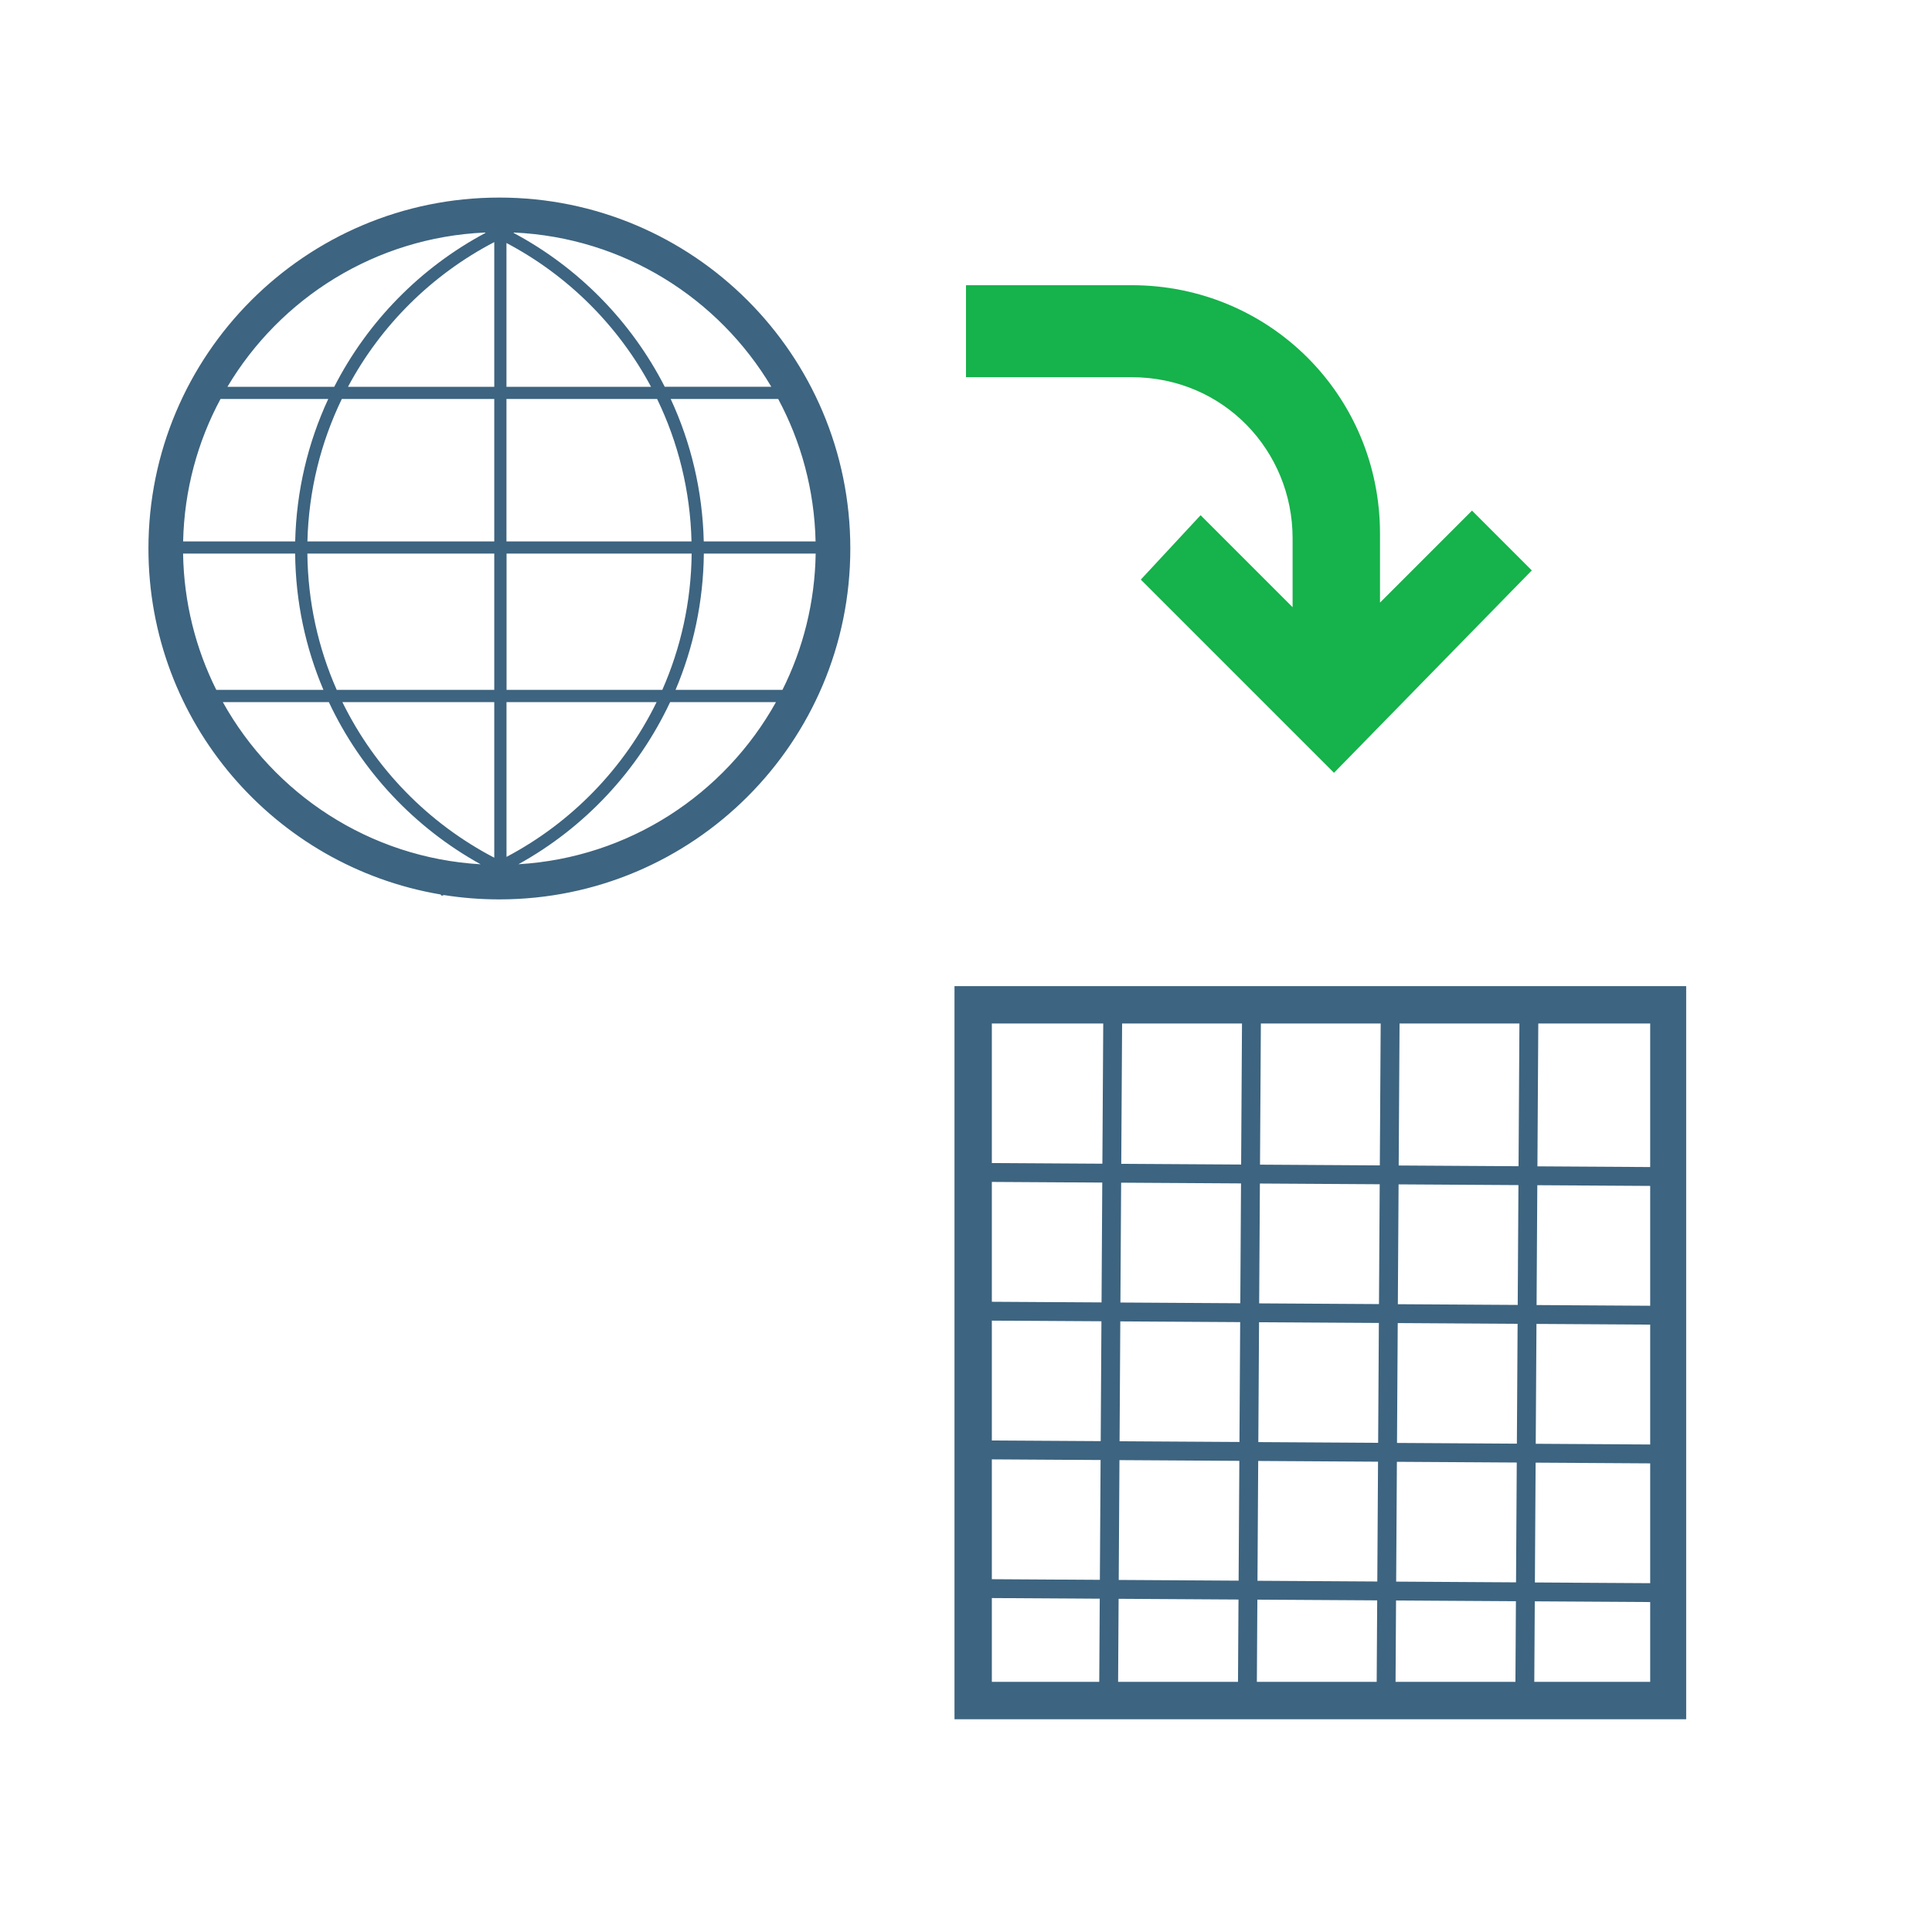 <?xml version="1.0" encoding="UTF-8" standalone="no"?>
<!-- Generator: Adobe Illustrator 18.0.0, SVG Export Plug-In . SVG Version: 6.00 Build 0)  -->

<svg
   xmlns:dc="http://purl.org/dc/elements/1.1/"
   xmlns:cc="http://creativecommons.org/ns#"
   xmlns:rdf="http://www.w3.org/1999/02/22-rdf-syntax-ns#"
   xmlns:svg="http://www.w3.org/2000/svg"
   xmlns="http://www.w3.org/2000/svg"
   xmlns:sodipodi="http://sodipodi.sourceforge.net/DTD/sodipodi-0.dtd"
   xmlns:inkscape="http://www.inkscape.org/namespaces/inkscape"
   version="1.1"
   id="Layer_1"
   x="0px"
   y="0px"
   viewBox="0 0 42 42"
   enable-background="new 0 0 42 42"
   xml:space="preserve"
   inkscape:version="0.48.4 r9939"
   width="100%"
   height="100%"
   sodipodi:docname="GisCoordinateTransformation.svg"><defs
   id="defs4519">
	
	
	
	
	
	
</defs><sodipodi:namedview
   pagecolor="#ffffff"
   bordercolor="#666666"
   borderopacity="1"
   objecttolerance="10"
   gridtolerance="10"
   guidetolerance="10"
   inkscape:pageopacity="0"
   inkscape:pageshadow="2"
   inkscape:window-width="1920"
   inkscape:window-height="1018"
   id="namedview4517"
   showgrid="false"
   inkscape:zoom="13.897109"
   inkscape:cx="18.145774"
   inkscape:cy="13.001248"
   inkscape:window-x="-8"
   inkscape:window-y="-8"
   inkscape:window-maximized="1"
   inkscape:current-layer="Layer_1" />
<polygon
   style="fill:none"
   id="polygon4505"
   points="8,16.2 13.6,16.2 10.8,7.5 "
   transform="translate(0.356,3.559)" /><path
   style="fill:#16b24b"
   inkscape:connector-curvature="0"
   id="path4511"
   d="m 26.1,11.2 2,2 V 11.7 C 28.1,9.8 26.6,8.2 24.6,8.2 H 21 v -2 h 3.6 c 3,0 5.4,2.4 5.4,5.4 v 1.5 l 2,-2 1.3,1.3 -4.3,4.4 -4.2,-4.2 1.3,-1.4 z" />
<path
   inkscape:connector-curvature="0"
   id="path2830"
   style="fill:#3d6480;fill-opacity:1"
   d="m 10.856,4.295 c -4.213,0 -7.629,3.416 -7.629,7.629 0,3.778 2.746,6.913 6.351,7.521 l 0.024,0.028 c 0.017,-0.005 0.033,-0.01 0.05,-0.015 0.392,0.062 0.794,0.094 1.204,0.094 4.213,0 7.629,-3.414 7.629,-7.628 0,-4.213 -3.416,-7.629 -7.629,-7.629 z m -0.313,0.76 c 0.004,0.002 0.009,0.005 0.013,0.007 C 9.146,5.813 7.994,6.985 7.266,8.409 H 4.944 C 6.093,6.48 8.16,5.162 10.542,5.055 z m 0.633,0 c 2.379,0.109 4.444,1.426 5.592,3.353 H 14.451 C 13.723,6.985 12.572,5.813 11.162,5.062 c 0.004,-0.002 0.009,-0.005 0.013,-0.007 z M 10.745,5.263 V 8.409 H 7.565 c 0.717,-1.343 1.829,-2.442 3.18,-3.146 z m 0.266,0.02 c 1.334,0.704 2.432,1.796 3.142,3.126 H 11.01 V 5.283 z M 4.794,8.673 h 2.342 c -0.439,0.945 -0.693,1.993 -0.719,3.097 H 3.981 c 0.025,-1.118 0.315,-2.171 0.813,-3.097 z m 2.637,0 H 10.745 V 11.77 H 6.683 c 0.027,-1.108 0.293,-2.157 0.748,-3.097 z m 3.579,0 h 3.275 c 0.455,0.94 0.721,1.988 0.748,3.097 H 11.01 V 8.673 z m 3.57,0 h 2.337 c 0.497,0.925 0.788,1.978 0.813,3.097 h -2.431 c -0.026,-1.104 -0.28,-2.152 -0.719,-3.097 z M 3.98,12.034 h 2.436 c 0.01,1.051 0.228,2.051 0.615,2.963 H 4.702 c -0.447,-0.894 -0.705,-1.9 -0.722,-2.963 z m 2.702,0 h 4.063 v 2.963 H 7.32 C 6.919,14.09 6.693,13.088 6.682,12.034 z m 4.329,0 h 4.025 c -0.011,1.054 -0.238,2.056 -0.638,2.963 h -3.386 v -2.963 z m 4.29,0 h 2.431 c -0.017,1.064 -0.274,2.069 -0.722,2.963 h -2.324 c 0.386,-0.912 0.604,-1.913 0.615,-2.963 z m -10.457,3.229 h 2.305 c 0.701,1.495 1.862,2.731 3.3,3.526 C 8.035,18.649 5.956,17.262 4.844,15.263 z m 2.6,0 H 10.745 V 18.646 C 9.316,17.901 8.153,16.713 7.443,15.263 z m 3.567,0 h 3.263 c -0.703,1.438 -1.85,2.62 -3.263,3.365 v -3.365 z m 3.557,0 h 2.301 c -1.111,1.997 -3.187,3.382 -5.599,3.525 -0.068,0.004 -0.137,0.007 -0.206,0.009 -0.018,3.93e-4 -0.035,7.86e-4 -0.053,0.001 0.014,-3.93e-4 0.028,-7.86e-4 0.042,-0.001 0.004,-1.29e-4 0.007,1.33e-4 0.011,0 0.069,-0.002 0.138,-0.005 0.206,-0.009 1.438,-0.795 2.597,-2.031 3.298,-3.525 z" /><path
   style="font-size:medium;font-style:normal;font-variant:normal;font-weight:normal;font-stretch:normal;text-indent:0;text-align:start;text-decoration:none;line-height:normal;letter-spacing:normal;word-spacing:normal;text-transform:none;direction:ltr;block-progression:tb;writing-mode:lr-tb;text-anchor:start;baseline-shift:baseline;color:#000000;fill:#3d6480;fill-opacity:1;fill-rule:nonzero;stroke:none;stroke-width:0.804;marker:none;visibility:visible;display:inline;overflow:visible;enable-background:accumulate;font-family:Sans;-inkscape-font-specification:Sans"
   d="m 20.75,21.438 0,0.406 0,15.125 0,0.406 0.406,0 15.125,0 0.375,0 0,-0.406 0,-15.125 0,-0.406 -0.375,0 -15.125,0 -0.406,0 z m 0.812,0.812 14.312,0 0,14.312 -14.312,0 0,-14.312 z"
   id="rect4571"
   inkscape:connector-curvature="0" /><path
   style="font-size:medium;font-style:normal;font-variant:normal;font-weight:normal;font-stretch:normal;text-indent:0;text-align:start;text-decoration:none;line-height:normal;letter-spacing:normal;word-spacing:normal;text-transform:none;direction:ltr;block-progression:tb;writing-mode:lr-tb;text-anchor:start;baseline-shift:baseline;color:#000000;fill:#3d6480;fill-opacity:1;fill-rule:nonzero;stroke:none;stroke-width:1px;marker:none;visibility:visible;display:inline;overflow:visible;enable-background:accumulate;font-family:Sans;-inkscape-font-specification:Sans"
   d="m 27.001,22.058 -0.09,14.844 0.41,0 0.09,-14.812 -0.41,-0.031 z"
   id="path5083-1"
   inkscape:connector-curvature="0" /><path
   style="font-size:medium;font-style:normal;font-variant:normal;font-weight:normal;font-stretch:normal;text-indent:0;text-align:start;text-decoration:none;line-height:normal;letter-spacing:normal;word-spacing:normal;text-transform:none;direction:ltr;block-progression:tb;writing-mode:lr-tb;text-anchor:start;baseline-shift:baseline;color:#000000;fill:#3d6480;fill-opacity:1;fill-rule:nonzero;stroke:none;stroke-width:1px;marker:none;visibility:visible;display:inline;overflow:visible;enable-background:accumulate;font-family:Sans;-inkscape-font-specification:Sans"
   d="m 30.016,22.058 -0.09,14.844 0.41,0 0.09,-14.812 -0.41,-0.031 z"
   id="path5083-7"
   inkscape:connector-curvature="0" /><path
   style="font-size:medium;font-style:normal;font-variant:normal;font-weight:normal;font-stretch:normal;text-indent:0;text-align:start;text-decoration:none;line-height:normal;letter-spacing:normal;word-spacing:normal;text-transform:none;direction:ltr;block-progression:tb;writing-mode:lr-tb;text-anchor:start;baseline-shift:baseline;color:#000000;fill:#3d6480;fill-opacity:1;fill-rule:nonzero;stroke:none;stroke-width:1px;marker:none;visibility:visible;display:inline;overflow:visible;enable-background:accumulate;font-family:Sans;-inkscape-font-specification:Sans"
   d="m 33.032,22.058 -0.09,14.844 0.41,0 0.09,-14.812 -0.41,-0.031 z"
   id="path5083-4"
   inkscape:connector-curvature="0" /><path
   style="font-size:medium;font-style:normal;font-variant:normal;font-weight:normal;font-stretch:normal;text-indent:0;text-align:start;text-decoration:none;line-height:normal;letter-spacing:normal;word-spacing:normal;text-transform:none;direction:ltr;block-progression:tb;writing-mode:lr-tb;text-anchor:start;baseline-shift:baseline;color:#000000;fill:#3d6480;fill-opacity:1;fill-rule:nonzero;stroke:none;stroke-width:1px;marker:none;visibility:visible;display:inline;overflow:visible;enable-background:accumulate;font-family:Sans;-inkscape-font-specification:Sans"
   d="m 23.985,21.986 -0.09,14.844 0.41,0 0.09,-14.812 -0.41,-0.031 z"
   id="path5083-1-4"
   inkscape:connector-curvature="0" /><g
   id="g5180"
   transform="matrix(0,1,-1,0,58.55,16.887)"><path
     inkscape:connector-curvature="0"
     id="path5083-1-8"
     d="m 11.5,22.525 -0.09,14.844 0.41,0 0.09,-14.812 -0.41,-0.031 z"
     style="font-size:medium;font-style:normal;font-variant:normal;font-weight:normal;font-stretch:normal;text-indent:0;text-align:start;text-decoration:none;line-height:normal;letter-spacing:normal;word-spacing:normal;text-transform:none;direction:ltr;block-progression:tb;writing-mode:lr-tb;text-anchor:start;baseline-shift:baseline;color:#000000;fill:#3d6480;fill-opacity:1;fill-rule:nonzero;stroke:none;stroke-width:1px;marker:none;visibility:visible;display:inline;overflow:visible;enable-background:accumulate;font-family:Sans;-inkscape-font-specification:Sans" /><path
     inkscape:connector-curvature="0"
     id="path5083-7-8"
     d="m 14.516,22.525 -0.09,14.844 0.41,0 0.09,-14.812 -0.41,-0.031 z"
     style="font-size:medium;font-style:normal;font-variant:normal;font-weight:normal;font-stretch:normal;text-indent:0;text-align:start;text-decoration:none;line-height:normal;letter-spacing:normal;word-spacing:normal;text-transform:none;direction:ltr;block-progression:tb;writing-mode:lr-tb;text-anchor:start;baseline-shift:baseline;color:#000000;fill:#3d6480;fill-opacity:1;fill-rule:nonzero;stroke:none;stroke-width:1px;marker:none;visibility:visible;display:inline;overflow:visible;enable-background:accumulate;font-family:Sans;-inkscape-font-specification:Sans" /><path
     inkscape:connector-curvature="0"
     id="path5083-4-2"
     d="m 17.531,22.525 -0.09,14.844 0.41,0 0.09,-14.812 -0.41,-0.031 z"
     style="font-size:medium;font-style:normal;font-variant:normal;font-weight:normal;font-stretch:normal;text-indent:0;text-align:start;text-decoration:none;line-height:normal;letter-spacing:normal;word-spacing:normal;text-transform:none;direction:ltr;block-progression:tb;writing-mode:lr-tb;text-anchor:start;baseline-shift:baseline;color:#000000;fill:#3d6480;fill-opacity:1;fill-rule:nonzero;stroke:none;stroke-width:1px;marker:none;visibility:visible;display:inline;overflow:visible;enable-background:accumulate;font-family:Sans;-inkscape-font-specification:Sans" /><path
     inkscape:connector-curvature="0"
     id="path5083-1-4-4"
     d="m 8.485,22.453 -0.09,14.844 0.41,0 0.09,-14.812 -0.41,-0.031 z"
     style="font-size:medium;font-style:normal;font-variant:normal;font-weight:normal;font-stretch:normal;text-indent:0;text-align:start;text-decoration:none;line-height:normal;letter-spacing:normal;word-spacing:normal;text-transform:none;direction:ltr;block-progression:tb;writing-mode:lr-tb;text-anchor:start;baseline-shift:baseline;color:#000000;fill:#3d6480;fill-opacity:1;fill-rule:nonzero;stroke:none;stroke-width:1px;marker:none;visibility:visible;display:inline;overflow:visible;enable-background:accumulate;font-family:Sans;-inkscape-font-specification:Sans" /></g></svg>